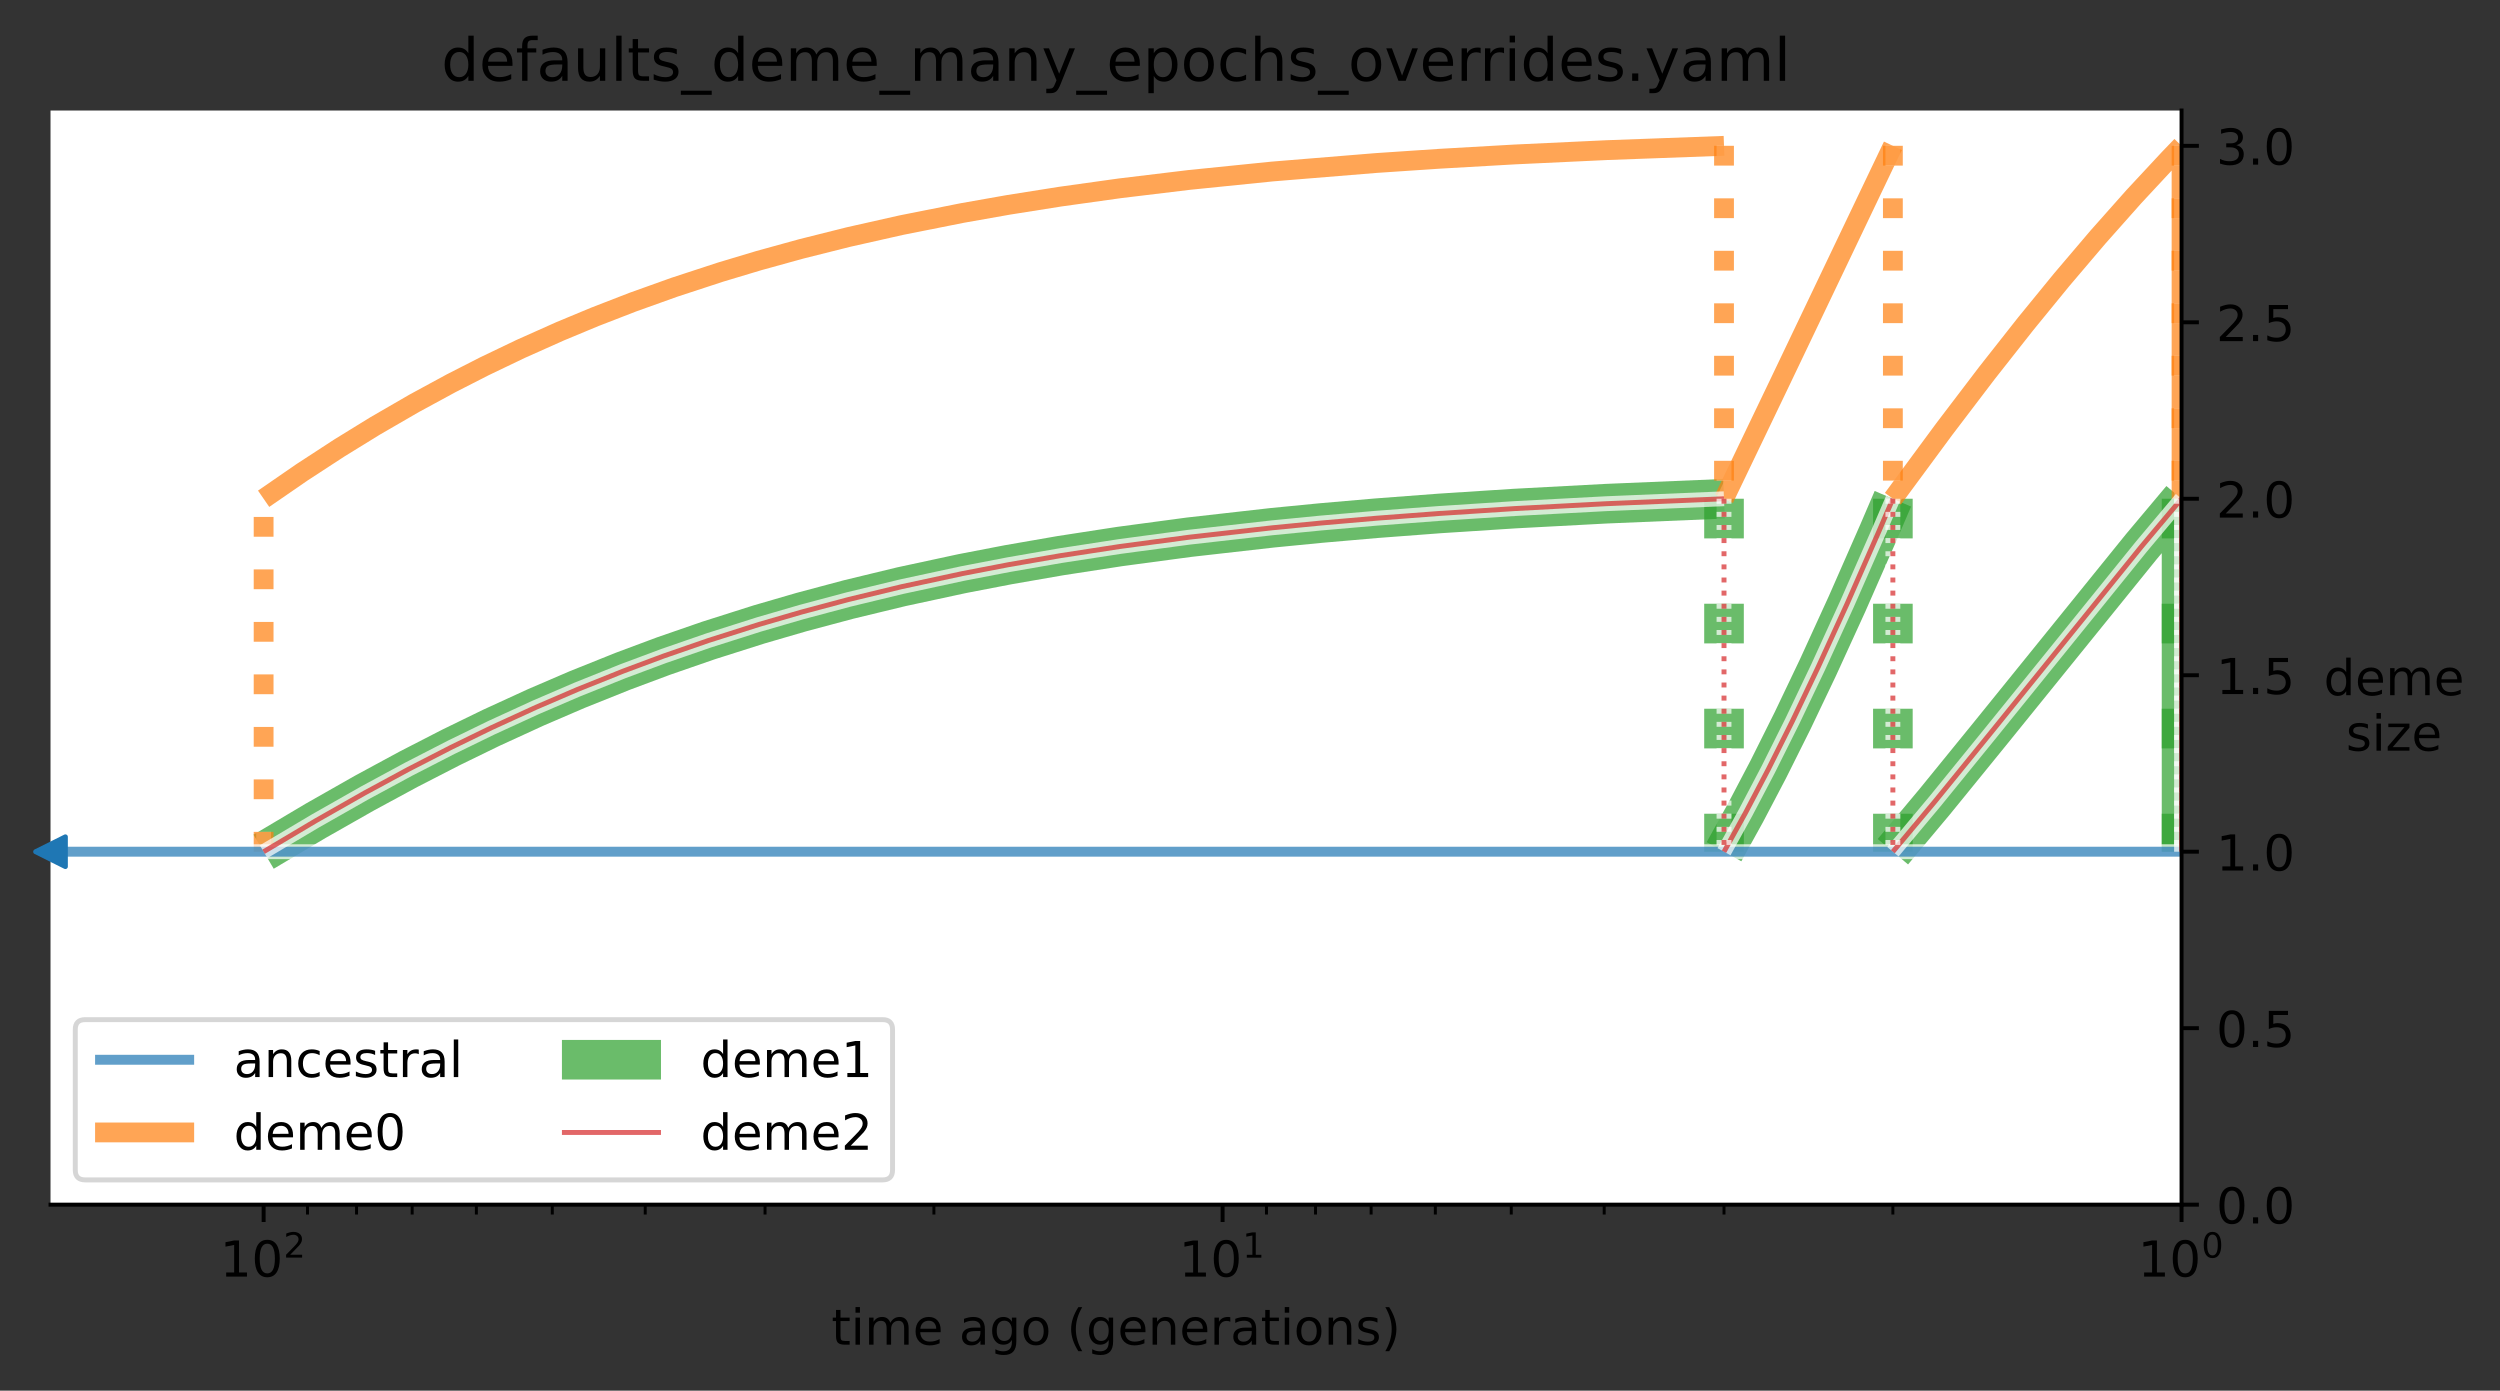<?xml version="1.0" encoding="utf-8" standalone="no"?>
<!DOCTYPE svg PUBLIC "-//W3C//DTD SVG 1.1//EN"
  "http://www.w3.org/Graphics/SVG/1.1/DTD/svg11.dtd">
<!-- Created with matplotlib (https://matplotlib.org/) -->
<svg height="280.8pt" version="1.1" viewBox="0 0 504.8 280.8" width="504.8pt" xmlns="http://www.w3.org/2000/svg" xmlns:xlink="http://www.w3.org/1999/xlink">
 <rect x="0" y="0" width="504.8" height="280.8" fill="#333333" stroke="none"/>
 <defs>
  <style type="text/css">*{stroke-linecap:butt;stroke-linejoin:round;}</style>
 </defs>
 <g id="figure_1">
  <g id="patch_1">
   <path d="M 0 280.8 
L 504.8 280.8 
L 504.8 0 
L 0 0 
z
" style="fill:none;"/>
  </g>
  <g id="axes_1">
   <g id="patch_2">
    <path d="M 10.2 243.244 
L 440.499 243.244 
L 440.499 22.318 
L 10.2 22.318 
z
" style="fill:#ffffff;"/>
   </g>
   <g id="matplotlib.axis_1">
    <g id="xtick_1">
     <g id="line2d_1">
      <defs>
       <path d="M 0 0 
L 0 3.5 
" id="m3aa95942a2" style="stroke:#000000;stroke-width:0.8;"/>
      </defs>
      <g>
       <use style="stroke:#000000;stroke-width:0.8;" x="440.499" xlink:href="#m3aa95942a2" y="243.244"/>
      </g>
     </g>
     <g id="text_1">
      <!-- $\mathdefault{10^{0}}$ -->
      <g transform="translate(431.699 257.842)scale(0.1 -0.1)">
       <defs>
        <path d="M 12.406 8.297 
L 28.516 8.297 
L 28.516 63.922 
L 10.984 60.406 
L 10.984 69.391 
L 28.422 72.906 
L 38.281 72.906 
L 38.281 8.297 
L 54.391 8.297 
L 54.391 0 
L 12.406 0 
z
" id="DejaVuSans-49"/>
        <path d="M 31.781 66.406 
Q 24.172 66.406 20.328 58.906 
Q 16.5 51.422 16.5 36.375 
Q 16.5 21.391 20.328 13.891 
Q 24.172 6.391 31.781 6.391 
Q 39.453 6.391 43.281 13.891 
Q 47.125 21.391 47.125 36.375 
Q 47.125 51.422 43.281 58.906 
Q 39.453 66.406 31.781 66.406 
z
M 31.781 74.219 
Q 44.047 74.219 50.516 64.516 
Q 56.984 54.828 56.984 36.375 
Q 56.984 17.969 50.516 8.266 
Q 44.047 -1.422 31.781 -1.422 
Q 19.531 -1.422 13.062 8.266 
Q 6.594 17.969 6.594 36.375 
Q 6.594 54.828 13.062 64.516 
Q 19.531 74.219 31.781 74.219 
z
" id="DejaVuSans-48"/>
       </defs>
       <use transform="translate(0 0.766)" xlink:href="#DejaVuSans-49"/>
       <use transform="translate(63.623 0.766)" xlink:href="#DejaVuSans-48"/>
       <use transform="translate(128.203 39.047)scale(0.7)" xlink:href="#DejaVuSans-48"/>
      </g>
     </g>
    </g>
    <g id="xtick_2">
     <g id="line2d_2">
      <g>
       <use style="stroke:#000000;stroke-width:0.8;" x="246.865" xlink:href="#m3aa95942a2" y="243.244"/>
      </g>
     </g>
     <g id="text_2">
      <!-- $\mathdefault{10^{1}}$ -->
      <g transform="translate(238.065 257.842)scale(0.1 -0.1)">
       <use transform="translate(0 0.684)" xlink:href="#DejaVuSans-49"/>
       <use transform="translate(63.623 0.684)" xlink:href="#DejaVuSans-48"/>
       <use transform="translate(128.203 38.966)scale(0.7)" xlink:href="#DejaVuSans-49"/>
      </g>
     </g>
    </g>
    <g id="xtick_3">
     <g id="line2d_3">
      <g>
       <use style="stroke:#000000;stroke-width:0.8;" x="53.23" xlink:href="#m3aa95942a2" y="243.244"/>
      </g>
     </g>
     <g id="text_3">
      <!-- $\mathdefault{10^{2}}$ -->
      <g transform="translate(44.43 257.842)scale(0.1 -0.1)">
       <defs>
        <path d="M 19.188 8.297 
L 53.609 8.297 
L 53.609 0 
L 7.328 0 
L 7.328 8.297 
Q 12.938 14.109 22.625 23.891 
Q 32.328 33.688 34.812 36.531 
Q 39.547 41.844 41.422 45.531 
Q 43.312 49.219 43.312 52.781 
Q 43.312 58.594 39.234 62.25 
Q 35.156 65.922 28.609 65.922 
Q 23.969 65.922 18.812 64.312 
Q 13.672 62.703 7.812 59.422 
L 7.812 69.391 
Q 13.766 71.781 18.938 73 
Q 24.125 74.219 28.422 74.219 
Q 39.75 74.219 46.484 68.547 
Q 53.219 62.891 53.219 53.422 
Q 53.219 48.922 51.531 44.891 
Q 49.859 40.875 45.406 35.406 
Q 44.188 33.984 37.641 27.219 
Q 31.109 20.453 19.188 8.297 
z
" id="DejaVuSans-50"/>
       </defs>
       <use transform="translate(0 0.766)" xlink:href="#DejaVuSans-49"/>
       <use transform="translate(63.623 0.766)" xlink:href="#DejaVuSans-48"/>
       <use transform="translate(128.203 39.047)scale(0.7)" xlink:href="#DejaVuSans-50"/>
      </g>
     </g>
    </g>
    <g id="xtick_4">
     <g id="line2d_4">
      <defs>
       <path d="M 0 0 
L 0 2 
" id="maa922db064" style="stroke:#000000;stroke-width:0.6;"/>
      </defs>
      <g>
       <use style="stroke:#000000;stroke-width:0.6;" x="382.209" xlink:href="#maa922db064" y="243.244"/>
      </g>
     </g>
    </g>
    <g id="xtick_5">
     <g id="line2d_5">
      <g>
       <use style="stroke:#000000;stroke-width:0.6;" x="348.112" xlink:href="#maa922db064" y="243.244"/>
      </g>
     </g>
    </g>
    <g id="xtick_6">
     <g id="line2d_6">
      <g>
       <use style="stroke:#000000;stroke-width:0.6;" x="323.92" xlink:href="#maa922db064" y="243.244"/>
      </g>
     </g>
    </g>
    <g id="xtick_7">
     <g id="line2d_7">
      <g>
       <use style="stroke:#000000;stroke-width:0.6;" x="305.154" xlink:href="#maa922db064" y="243.244"/>
      </g>
     </g>
    </g>
    <g id="xtick_8">
     <g id="line2d_8">
      <g>
       <use style="stroke:#000000;stroke-width:0.6;" x="289.822" xlink:href="#maa922db064" y="243.244"/>
      </g>
     </g>
    </g>
    <g id="xtick_9">
     <g id="line2d_9">
      <g>
       <use style="stroke:#000000;stroke-width:0.6;" x="276.859" xlink:href="#maa922db064" y="243.244"/>
      </g>
     </g>
    </g>
    <g id="xtick_10">
     <g id="line2d_10">
      <g>
       <use style="stroke:#000000;stroke-width:0.6;" x="265.63" xlink:href="#maa922db064" y="243.244"/>
      </g>
     </g>
    </g>
    <g id="xtick_11">
     <g id="line2d_11">
      <g>
       <use style="stroke:#000000;stroke-width:0.6;" x="255.725" xlink:href="#maa922db064" y="243.244"/>
      </g>
     </g>
    </g>
    <g id="xtick_12">
     <g id="line2d_12">
      <g>
       <use style="stroke:#000000;stroke-width:0.6;" x="188.575" xlink:href="#maa922db064" y="243.244"/>
      </g>
     </g>
    </g>
    <g id="xtick_13">
     <g id="line2d_13">
      <g>
       <use style="stroke:#000000;stroke-width:0.6;" x="154.477" xlink:href="#maa922db064" y="243.244"/>
      </g>
     </g>
    </g>
    <g id="xtick_14">
     <g id="line2d_14">
      <g>
       <use style="stroke:#000000;stroke-width:0.6;" x="130.285" xlink:href="#maa922db064" y="243.244"/>
      </g>
     </g>
    </g>
    <g id="xtick_15">
     <g id="line2d_15">
      <g>
       <use style="stroke:#000000;stroke-width:0.6;" x="111.52" xlink:href="#maa922db064" y="243.244"/>
      </g>
     </g>
    </g>
    <g id="xtick_16">
     <g id="line2d_16">
      <g>
       <use style="stroke:#000000;stroke-width:0.6;" x="96.188" xlink:href="#maa922db064" y="243.244"/>
      </g>
     </g>
    </g>
    <g id="xtick_17">
     <g id="line2d_17">
      <g>
       <use style="stroke:#000000;stroke-width:0.6;" x="83.224" xlink:href="#maa922db064" y="243.244"/>
      </g>
     </g>
    </g>
    <g id="xtick_18">
     <g id="line2d_18">
      <g>
       <use style="stroke:#000000;stroke-width:0.6;" x="71.995" xlink:href="#maa922db064" y="243.244"/>
      </g>
     </g>
    </g>
    <g id="xtick_19">
     <g id="line2d_19">
      <g>
       <use style="stroke:#000000;stroke-width:0.6;" x="62.09" xlink:href="#maa922db064" y="243.244"/>
      </g>
     </g>
    </g>
    <g id="text_4">
     <!-- time ago (generations) -->
     <g transform="translate(167.879 271.52)scale(0.1 -0.1)">
      <defs>
       <path d="M 18.312 70.219 
L 18.312 54.688 
L 36.812 54.688 
L 36.812 47.703 
L 18.312 47.703 
L 18.312 18.016 
Q 18.312 11.328 20.141 9.422 
Q 21.969 7.516 27.594 7.516 
L 36.812 7.516 
L 36.812 0 
L 27.594 0 
Q 17.188 0 13.234 3.875 
Q 9.281 7.766 9.281 18.016 
L 9.281 47.703 
L 2.688 47.703 
L 2.688 54.688 
L 9.281 54.688 
L 9.281 70.219 
z
" id="DejaVuSans-116"/>
       <path d="M 9.422 54.688 
L 18.406 54.688 
L 18.406 0 
L 9.422 0 
z
M 9.422 75.984 
L 18.406 75.984 
L 18.406 64.594 
L 9.422 64.594 
z
" id="DejaVuSans-105"/>
       <path d="M 52 44.188 
Q 55.375 50.25 60.062 53.125 
Q 64.75 56 71.094 56 
Q 79.641 56 84.281 50.016 
Q 88.922 44.047 88.922 33.016 
L 88.922 0 
L 79.891 0 
L 79.891 32.719 
Q 79.891 40.578 77.094 44.375 
Q 74.312 48.188 68.609 48.188 
Q 61.625 48.188 57.562 43.547 
Q 53.516 38.922 53.516 30.906 
L 53.516 0 
L 44.484 0 
L 44.484 32.719 
Q 44.484 40.625 41.703 44.406 
Q 38.922 48.188 33.109 48.188 
Q 26.219 48.188 22.156 43.531 
Q 18.109 38.875 18.109 30.906 
L 18.109 0 
L 9.078 0 
L 9.078 54.688 
L 18.109 54.688 
L 18.109 46.188 
Q 21.188 51.219 25.484 53.609 
Q 29.781 56 35.688 56 
Q 41.656 56 45.828 52.969 
Q 50 49.953 52 44.188 
z
" id="DejaVuSans-109"/>
       <path d="M 56.203 29.594 
L 56.203 25.203 
L 14.891 25.203 
Q 15.484 15.922 20.484 11.062 
Q 25.484 6.203 34.422 6.203 
Q 39.594 6.203 44.453 7.469 
Q 49.312 8.734 54.109 11.281 
L 54.109 2.781 
Q 49.266 0.734 44.188 -0.344 
Q 39.109 -1.422 33.891 -1.422 
Q 20.797 -1.422 13.156 6.188 
Q 5.516 13.812 5.516 26.812 
Q 5.516 40.234 12.766 48.109 
Q 20.016 56 32.328 56 
Q 43.359 56 49.781 48.891 
Q 56.203 41.797 56.203 29.594 
z
M 47.219 32.234 
Q 47.125 39.594 43.094 43.984 
Q 39.062 48.391 32.422 48.391 
Q 24.906 48.391 20.391 44.141 
Q 15.875 39.891 15.188 32.172 
z
" id="DejaVuSans-101"/>
       <path id="DejaVuSans-32"/>
       <path d="M 34.281 27.484 
Q 23.391 27.484 19.188 25 
Q 14.984 22.516 14.984 16.5 
Q 14.984 11.719 18.141 8.906 
Q 21.297 6.109 26.703 6.109 
Q 34.188 6.109 38.703 11.406 
Q 43.219 16.703 43.219 25.484 
L 43.219 27.484 
z
M 52.203 31.203 
L 52.203 0 
L 43.219 0 
L 43.219 8.297 
Q 40.141 3.328 35.547 0.953 
Q 30.953 -1.422 24.312 -1.422 
Q 15.922 -1.422 10.953 3.297 
Q 6 8.016 6 15.922 
Q 6 25.141 12.172 29.828 
Q 18.359 34.516 30.609 34.516 
L 43.219 34.516 
L 43.219 35.406 
Q 43.219 41.609 39.141 45 
Q 35.062 48.391 27.688 48.391 
Q 23 48.391 18.547 47.266 
Q 14.109 46.141 10.016 43.891 
L 10.016 52.203 
Q 14.938 54.109 19.578 55.047 
Q 24.219 56 28.609 56 
Q 40.484 56 46.344 49.844 
Q 52.203 43.703 52.203 31.203 
z
" id="DejaVuSans-97"/>
       <path d="M 45.406 27.984 
Q 45.406 37.75 41.375 43.109 
Q 37.359 48.484 30.078 48.484 
Q 22.859 48.484 18.828 43.109 
Q 14.797 37.75 14.797 27.984 
Q 14.797 18.266 18.828 12.891 
Q 22.859 7.516 30.078 7.516 
Q 37.359 7.516 41.375 12.891 
Q 45.406 18.266 45.406 27.984 
z
M 54.391 6.781 
Q 54.391 -7.172 48.188 -13.984 
Q 42 -20.797 29.203 -20.797 
Q 24.469 -20.797 20.266 -20.094 
Q 16.062 -19.391 12.109 -17.922 
L 12.109 -9.188 
Q 16.062 -11.328 19.922 -12.344 
Q 23.781 -13.375 27.781 -13.375 
Q 36.625 -13.375 41.016 -8.766 
Q 45.406 -4.156 45.406 5.172 
L 45.406 9.625 
Q 42.625 4.781 38.281 2.391 
Q 33.938 0 27.875 0 
Q 17.828 0 11.672 7.656 
Q 5.516 15.328 5.516 27.984 
Q 5.516 40.672 11.672 48.328 
Q 17.828 56 27.875 56 
Q 33.938 56 38.281 53.609 
Q 42.625 51.219 45.406 46.391 
L 45.406 54.688 
L 54.391 54.688 
z
" id="DejaVuSans-103"/>
       <path d="M 30.609 48.391 
Q 23.391 48.391 19.188 42.75 
Q 14.984 37.109 14.984 27.297 
Q 14.984 17.484 19.156 11.844 
Q 23.344 6.203 30.609 6.203 
Q 37.797 6.203 41.984 11.859 
Q 46.188 17.531 46.188 27.297 
Q 46.188 37.016 41.984 42.703 
Q 37.797 48.391 30.609 48.391 
z
M 30.609 56 
Q 42.328 56 49.016 48.375 
Q 55.719 40.766 55.719 27.297 
Q 55.719 13.875 49.016 6.219 
Q 42.328 -1.422 30.609 -1.422 
Q 18.844 -1.422 12.172 6.219 
Q 5.516 13.875 5.516 27.297 
Q 5.516 40.766 12.172 48.375 
Q 18.844 56 30.609 56 
z
" id="DejaVuSans-111"/>
       <path d="M 31 75.875 
Q 24.469 64.656 21.281 53.656 
Q 18.109 42.672 18.109 31.391 
Q 18.109 20.125 21.312 9.062 
Q 24.516 -2 31 -13.188 
L 23.188 -13.188 
Q 15.875 -1.703 12.234 9.375 
Q 8.594 20.453 8.594 31.391 
Q 8.594 42.281 12.203 53.312 
Q 15.828 64.359 23.188 75.875 
z
" id="DejaVuSans-40"/>
       <path d="M 54.891 33.016 
L 54.891 0 
L 45.906 0 
L 45.906 32.719 
Q 45.906 40.484 42.875 44.328 
Q 39.844 48.188 33.797 48.188 
Q 26.516 48.188 22.312 43.547 
Q 18.109 38.922 18.109 30.906 
L 18.109 0 
L 9.078 0 
L 9.078 54.688 
L 18.109 54.688 
L 18.109 46.188 
Q 21.344 51.125 25.703 53.562 
Q 30.078 56 35.797 56 
Q 45.219 56 50.047 50.172 
Q 54.891 44.344 54.891 33.016 
z
" id="DejaVuSans-110"/>
       <path d="M 41.109 46.297 
Q 39.594 47.172 37.812 47.578 
Q 36.031 48 33.891 48 
Q 26.266 48 22.188 43.047 
Q 18.109 38.094 18.109 28.812 
L 18.109 0 
L 9.078 0 
L 9.078 54.688 
L 18.109 54.688 
L 18.109 46.188 
Q 20.953 51.172 25.484 53.578 
Q 30.031 56 36.531 56 
Q 37.453 56 38.578 55.875 
Q 39.703 55.766 41.062 55.516 
z
" id="DejaVuSans-114"/>
       <path d="M 44.281 53.078 
L 44.281 44.578 
Q 40.484 46.531 36.375 47.5 
Q 32.281 48.484 27.875 48.484 
Q 21.188 48.484 17.844 46.438 
Q 14.5 44.391 14.5 40.281 
Q 14.5 37.156 16.891 35.375 
Q 19.281 33.594 26.516 31.984 
L 29.594 31.297 
Q 39.156 29.25 43.188 25.516 
Q 47.219 21.781 47.219 15.094 
Q 47.219 7.469 41.188 3.016 
Q 35.156 -1.422 24.609 -1.422 
Q 20.219 -1.422 15.453 -0.562 
Q 10.688 0.297 5.422 2 
L 5.422 11.281 
Q 10.406 8.688 15.234 7.391 
Q 20.062 6.109 24.812 6.109 
Q 31.156 6.109 34.562 8.281 
Q 37.984 10.453 37.984 14.406 
Q 37.984 18.062 35.516 20.016 
Q 33.062 21.969 24.703 23.781 
L 21.578 24.516 
Q 13.234 26.266 9.516 29.906 
Q 5.812 33.547 5.812 39.891 
Q 5.812 47.609 11.281 51.797 
Q 16.75 56 26.812 56 
Q 31.781 56 36.172 55.266 
Q 40.578 54.547 44.281 53.078 
z
" id="DejaVuSans-115"/>
       <path d="M 8.016 75.875 
L 15.828 75.875 
Q 23.141 64.359 26.781 53.312 
Q 30.422 42.281 30.422 31.391 
Q 30.422 20.453 26.781 9.375 
Q 23.141 -1.703 15.828 -13.188 
L 8.016 -13.188 
Q 14.5 -2 17.703 9.062 
Q 20.906 20.125 20.906 31.391 
Q 20.906 42.672 17.703 53.656 
Q 14.5 64.656 8.016 75.875 
z
" id="DejaVuSans-41"/>
      </defs>
      <use xlink:href="#DejaVuSans-116"/>
      <use x="39.209" xlink:href="#DejaVuSans-105"/>
      <use x="66.992" xlink:href="#DejaVuSans-109"/>
      <use x="164.404" xlink:href="#DejaVuSans-101"/>
      <use x="225.928" xlink:href="#DejaVuSans-32"/>
      <use x="257.715" xlink:href="#DejaVuSans-97"/>
      <use x="318.994" xlink:href="#DejaVuSans-103"/>
      <use x="382.471" xlink:href="#DejaVuSans-111"/>
      <use x="443.652" xlink:href="#DejaVuSans-32"/>
      <use x="475.439" xlink:href="#DejaVuSans-40"/>
      <use x="514.453" xlink:href="#DejaVuSans-103"/>
      <use x="577.93" xlink:href="#DejaVuSans-101"/>
      <use x="639.453" xlink:href="#DejaVuSans-110"/>
      <use x="702.832" xlink:href="#DejaVuSans-101"/>
      <use x="764.355" xlink:href="#DejaVuSans-114"/>
      <use x="805.469" xlink:href="#DejaVuSans-97"/>
      <use x="866.748" xlink:href="#DejaVuSans-116"/>
      <use x="905.957" xlink:href="#DejaVuSans-105"/>
      <use x="933.74" xlink:href="#DejaVuSans-111"/>
      <use x="994.922" xlink:href="#DejaVuSans-110"/>
      <use x="1058.301" xlink:href="#DejaVuSans-115"/>
      <use x="1110.4" xlink:href="#DejaVuSans-41"/>
     </g>
    </g>
   </g>
   <g id="matplotlib.axis_2">
    <g id="ytick_1">
     <g id="line2d_20">
      <defs>
       <path d="M 0 0 
L 3.5 0 
" id="m17546cd977" style="stroke:#000000;stroke-width:0.8;"/>
      </defs>
      <g>
       <use style="stroke:#000000;stroke-width:0.8;" x="440.499" xlink:href="#m17546cd977" y="243.244"/>
      </g>
     </g>
     <g id="text_5">
      <!-- 0.0 -->
      <g transform="translate(447.499 247.043)scale(0.1 -0.1)">
       <defs>
        <path d="M 10.688 12.406 
L 21 12.406 
L 21 0 
L 10.688 0 
z
" id="DejaVuSans-46"/>
       </defs>
       <use xlink:href="#DejaVuSans-48"/>
       <use x="63.623" xlink:href="#DejaVuSans-46"/>
       <use x="95.41" xlink:href="#DejaVuSans-48"/>
      </g>
     </g>
    </g>
    <g id="ytick_2">
     <g id="line2d_21">
      <g>
       <use style="stroke:#000000;stroke-width:0.8;" x="440.499" xlink:href="#m17546cd977" y="207.611"/>
      </g>
     </g>
     <g id="text_6">
      <!-- 0.5 -->
      <g transform="translate(447.499 211.41)scale(0.1 -0.1)">
       <defs>
        <path d="M 10.797 72.906 
L 49.516 72.906 
L 49.516 64.594 
L 19.828 64.594 
L 19.828 46.734 
Q 21.969 47.469 24.109 47.828 
Q 26.266 48.188 28.422 48.188 
Q 40.625 48.188 47.75 41.5 
Q 54.891 34.812 54.891 23.391 
Q 54.891 11.625 47.562 5.094 
Q 40.234 -1.422 26.906 -1.422 
Q 22.312 -1.422 17.547 -0.641 
Q 12.797 0.141 7.719 1.703 
L 7.719 11.625 
Q 12.109 9.234 16.797 8.062 
Q 21.484 6.891 26.703 6.891 
Q 35.156 6.891 40.078 11.328 
Q 45.016 15.766 45.016 23.391 
Q 45.016 31 40.078 35.438 
Q 35.156 39.891 26.703 39.891 
Q 22.75 39.891 18.812 39.016 
Q 14.891 38.141 10.797 36.281 
z
" id="DejaVuSans-53"/>
       </defs>
       <use xlink:href="#DejaVuSans-48"/>
       <use x="63.623" xlink:href="#DejaVuSans-46"/>
       <use x="95.41" xlink:href="#DejaVuSans-53"/>
      </g>
     </g>
    </g>
    <g id="ytick_3">
     <g id="line2d_22">
      <g>
       <use style="stroke:#000000;stroke-width:0.8;" x="440.499" xlink:href="#m17546cd977" y="171.977"/>
      </g>
     </g>
     <g id="text_7">
      <!-- 1.0 -->
      <g transform="translate(447.499 175.777)scale(0.1 -0.1)">
       <use xlink:href="#DejaVuSans-49"/>
       <use x="63.623" xlink:href="#DejaVuSans-46"/>
       <use x="95.41" xlink:href="#DejaVuSans-48"/>
      </g>
     </g>
    </g>
    <g id="ytick_4">
     <g id="line2d_23">
      <g>
       <use style="stroke:#000000;stroke-width:0.8;" x="440.499" xlink:href="#m17546cd977" y="136.344"/>
      </g>
     </g>
     <g id="text_8">
      <!-- 1.5 -->
      <g transform="translate(447.499 140.143)scale(0.1 -0.1)">
       <use xlink:href="#DejaVuSans-49"/>
       <use x="63.623" xlink:href="#DejaVuSans-46"/>
       <use x="95.41" xlink:href="#DejaVuSans-53"/>
      </g>
     </g>
    </g>
    <g id="ytick_5">
     <g id="line2d_24">
      <g>
       <use style="stroke:#000000;stroke-width:0.8;" x="440.499" xlink:href="#m17546cd977" y="100.711"/>
      </g>
     </g>
     <g id="text_9">
      <!-- 2.0 -->
      <g transform="translate(447.499 104.51)scale(0.1 -0.1)">
       <use xlink:href="#DejaVuSans-50"/>
       <use x="63.623" xlink:href="#DejaVuSans-46"/>
       <use x="95.41" xlink:href="#DejaVuSans-48"/>
      </g>
     </g>
    </g>
    <g id="ytick_6">
     <g id="line2d_25">
      <g>
       <use style="stroke:#000000;stroke-width:0.8;" x="440.499" xlink:href="#m17546cd977" y="65.078"/>
      </g>
     </g>
     <g id="text_10">
      <!-- 2.5 -->
      <g transform="translate(447.499 68.877)scale(0.1 -0.1)">
       <use xlink:href="#DejaVuSans-50"/>
       <use x="63.623" xlink:href="#DejaVuSans-46"/>
       <use x="95.41" xlink:href="#DejaVuSans-53"/>
      </g>
     </g>
    </g>
    <g id="ytick_7">
     <g id="line2d_26">
      <g>
       <use style="stroke:#000000;stroke-width:0.8;" x="440.499" xlink:href="#m17546cd977" y="29.445"/>
      </g>
     </g>
     <g id="text_11">
      <!-- 3.0 -->
      <g transform="translate(447.499 33.244)scale(0.1 -0.1)">
       <defs>
        <path d="M 40.578 39.312 
Q 47.656 37.797 51.625 33 
Q 55.609 28.219 55.609 21.188 
Q 55.609 10.406 48.188 4.484 
Q 40.766 -1.422 27.094 -1.422 
Q 22.516 -1.422 17.656 -0.516 
Q 12.797 0.391 7.625 2.203 
L 7.625 11.719 
Q 11.719 9.328 16.594 8.109 
Q 21.484 6.891 26.812 6.891 
Q 36.078 6.891 40.938 10.547 
Q 45.797 14.203 45.797 21.188 
Q 45.797 27.641 41.281 31.266 
Q 36.766 34.906 28.719 34.906 
L 20.219 34.906 
L 20.219 43.016 
L 29.109 43.016 
Q 36.375 43.016 40.234 45.922 
Q 44.094 48.828 44.094 54.297 
Q 44.094 59.906 40.109 62.906 
Q 36.141 65.922 28.719 65.922 
Q 24.656 65.922 20.016 65.031 
Q 15.375 64.156 9.812 62.312 
L 9.812 71.094 
Q 15.438 72.656 20.344 73.438 
Q 25.25 74.219 29.594 74.219 
Q 40.828 74.219 47.359 69.109 
Q 53.906 64.016 53.906 55.328 
Q 53.906 49.266 50.438 45.094 
Q 46.969 40.922 40.578 39.312 
z
" id="DejaVuSans-51"/>
       </defs>
       <use xlink:href="#DejaVuSans-51"/>
       <use x="63.623" xlink:href="#DejaVuSans-46"/>
       <use x="95.41" xlink:href="#DejaVuSans-48"/>
      </g>
     </g>
    </g>
    <g id="text_12">
     <!-- deme -->
     <g transform="translate(469.205 140.379)scale(0.1 -0.1)">
      <defs>
       <path d="M 45.406 46.391 
L 45.406 75.984 
L 54.391 75.984 
L 54.391 0 
L 45.406 0 
L 45.406 8.203 
Q 42.578 3.328 38.25 0.953 
Q 33.938 -1.422 27.875 -1.422 
Q 17.969 -1.422 11.734 6.484 
Q 5.516 14.406 5.516 27.297 
Q 5.516 40.188 11.734 48.094 
Q 17.969 56 27.875 56 
Q 33.938 56 38.25 53.625 
Q 42.578 51.266 45.406 46.391 
z
M 14.797 27.297 
Q 14.797 17.391 18.875 11.75 
Q 22.953 6.109 30.078 6.109 
Q 37.203 6.109 41.297 11.75 
Q 45.406 17.391 45.406 27.297 
Q 45.406 37.203 41.297 42.844 
Q 37.203 48.484 30.078 48.484 
Q 22.953 48.484 18.875 42.844 
Q 14.797 37.203 14.797 27.297 
z
" id="DejaVuSans-100"/>
      </defs>
      <use xlink:href="#DejaVuSans-100"/>
      <use x="63.477" xlink:href="#DejaVuSans-101"/>
      <use x="125" xlink:href="#DejaVuSans-109"/>
      <use x="222.412" xlink:href="#DejaVuSans-101"/>
     </g>
     <!-- size -->
     <g transform="translate(473.708 151.577)scale(0.1 -0.1)">
      <defs>
       <path d="M 5.516 54.688 
L 48.188 54.688 
L 48.188 46.484 
L 14.406 7.172 
L 48.188 7.172 
L 48.188 0 
L 4.297 0 
L 4.297 8.203 
L 38.094 47.516 
L 5.516 47.516 
z
" id="DejaVuSans-122"/>
      </defs>
      <use xlink:href="#DejaVuSans-115"/>
      <use x="52.1" xlink:href="#DejaVuSans-105"/>
      <use x="79.883" xlink:href="#DejaVuSans-122"/>
      <use x="132.373" xlink:href="#DejaVuSans-101"/>
     </g>
    </g>
   </g>
   <g id="text_13">
    <!-- defaults_deme_many_epochs_overrides.yaml -->
    <g transform="translate(89.119 16.318)scale(0.12 -0.12)">
     <defs>
      <path d="M 37.109 75.984 
L 37.109 68.5 
L 28.516 68.5 
Q 23.688 68.5 21.797 66.547 
Q 19.922 64.594 19.922 59.516 
L 19.922 54.688 
L 34.719 54.688 
L 34.719 47.703 
L 19.922 47.703 
L 19.922 0 
L 10.891 0 
L 10.891 47.703 
L 2.297 47.703 
L 2.297 54.688 
L 10.891 54.688 
L 10.891 58.5 
Q 10.891 67.625 15.141 71.797 
Q 19.391 75.984 28.609 75.984 
z
" id="DejaVuSans-102"/>
      <path d="M 8.5 21.578 
L 8.5 54.688 
L 17.484 54.688 
L 17.484 21.922 
Q 17.484 14.156 20.5 10.266 
Q 23.531 6.391 29.594 6.391 
Q 36.859 6.391 41.078 11.031 
Q 45.312 15.672 45.312 23.688 
L 45.312 54.688 
L 54.297 54.688 
L 54.297 0 
L 45.312 0 
L 45.312 8.406 
Q 42.047 3.422 37.719 1 
Q 33.406 -1.422 27.688 -1.422 
Q 18.266 -1.422 13.375 4.438 
Q 8.5 10.297 8.5 21.578 
z
M 31.109 56 
z
" id="DejaVuSans-117"/>
      <path d="M 9.422 75.984 
L 18.406 75.984 
L 18.406 0 
L 9.422 0 
z
" id="DejaVuSans-108"/>
      <path d="M 50.984 -16.609 
L 50.984 -23.578 
L -0.984 -23.578 
L -0.984 -16.609 
z
" id="DejaVuSans-95"/>
      <path d="M 32.172 -5.078 
Q 28.375 -14.844 24.75 -17.812 
Q 21.141 -20.797 15.094 -20.797 
L 7.906 -20.797 
L 7.906 -13.281 
L 13.188 -13.281 
Q 16.891 -13.281 18.938 -11.516 
Q 21 -9.766 23.484 -3.219 
L 25.094 0.875 
L 2.984 54.688 
L 12.5 54.688 
L 29.594 11.922 
L 46.688 54.688 
L 56.203 54.688 
z
" id="DejaVuSans-121"/>
      <path d="M 18.109 8.203 
L 18.109 -20.797 
L 9.078 -20.797 
L 9.078 54.688 
L 18.109 54.688 
L 18.109 46.391 
Q 20.953 51.266 25.266 53.625 
Q 29.594 56 35.594 56 
Q 45.562 56 51.781 48.094 
Q 58.016 40.188 58.016 27.297 
Q 58.016 14.406 51.781 6.484 
Q 45.562 -1.422 35.594 -1.422 
Q 29.594 -1.422 25.266 0.953 
Q 20.953 3.328 18.109 8.203 
z
M 48.688 27.297 
Q 48.688 37.203 44.609 42.844 
Q 40.531 48.484 33.406 48.484 
Q 26.266 48.484 22.188 42.844 
Q 18.109 37.203 18.109 27.297 
Q 18.109 17.391 22.188 11.75 
Q 26.266 6.109 33.406 6.109 
Q 40.531 6.109 44.609 11.75 
Q 48.688 17.391 48.688 27.297 
z
" id="DejaVuSans-112"/>
      <path d="M 48.781 52.594 
L 48.781 44.188 
Q 44.969 46.297 41.141 47.344 
Q 37.312 48.391 33.406 48.391 
Q 24.656 48.391 19.812 42.844 
Q 14.984 37.312 14.984 27.297 
Q 14.984 17.281 19.812 11.734 
Q 24.656 6.203 33.406 6.203 
Q 37.312 6.203 41.141 7.25 
Q 44.969 8.297 48.781 10.406 
L 48.781 2.094 
Q 45.016 0.344 40.984 -0.531 
Q 36.969 -1.422 32.422 -1.422 
Q 20.062 -1.422 12.781 6.344 
Q 5.516 14.109 5.516 27.297 
Q 5.516 40.672 12.859 48.328 
Q 20.219 56 33.016 56 
Q 37.156 56 41.109 55.141 
Q 45.062 54.297 48.781 52.594 
z
" id="DejaVuSans-99"/>
      <path d="M 54.891 33.016 
L 54.891 0 
L 45.906 0 
L 45.906 32.719 
Q 45.906 40.484 42.875 44.328 
Q 39.844 48.188 33.797 48.188 
Q 26.516 48.188 22.312 43.547 
Q 18.109 38.922 18.109 30.906 
L 18.109 0 
L 9.078 0 
L 9.078 75.984 
L 18.109 75.984 
L 18.109 46.188 
Q 21.344 51.125 25.703 53.562 
Q 30.078 56 35.797 56 
Q 45.219 56 50.047 50.172 
Q 54.891 44.344 54.891 33.016 
z
" id="DejaVuSans-104"/>
      <path d="M 2.984 54.688 
L 12.5 54.688 
L 29.594 8.797 
L 46.688 54.688 
L 56.203 54.688 
L 35.688 0 
L 23.484 0 
z
" id="DejaVuSans-118"/>
     </defs>
     <use xlink:href="#DejaVuSans-100"/>
     <use x="63.477" xlink:href="#DejaVuSans-101"/>
     <use x="125" xlink:href="#DejaVuSans-102"/>
     <use x="160.205" xlink:href="#DejaVuSans-97"/>
     <use x="221.484" xlink:href="#DejaVuSans-117"/>
     <use x="284.863" xlink:href="#DejaVuSans-108"/>
     <use x="312.646" xlink:href="#DejaVuSans-116"/>
     <use x="351.855" xlink:href="#DejaVuSans-115"/>
     <use x="403.955" xlink:href="#DejaVuSans-95"/>
     <use x="453.955" xlink:href="#DejaVuSans-100"/>
     <use x="517.432" xlink:href="#DejaVuSans-101"/>
     <use x="578.955" xlink:href="#DejaVuSans-109"/>
     <use x="676.367" xlink:href="#DejaVuSans-101"/>
     <use x="737.891" xlink:href="#DejaVuSans-95"/>
     <use x="787.891" xlink:href="#DejaVuSans-109"/>
     <use x="885.303" xlink:href="#DejaVuSans-97"/>
     <use x="946.582" xlink:href="#DejaVuSans-110"/>
     <use x="1009.961" xlink:href="#DejaVuSans-121"/>
     <use x="1069.141" xlink:href="#DejaVuSans-95"/>
     <use x="1119.141" xlink:href="#DejaVuSans-101"/>
     <use x="1180.664" xlink:href="#DejaVuSans-112"/>
     <use x="1244.141" xlink:href="#DejaVuSans-111"/>
     <use x="1305.322" xlink:href="#DejaVuSans-99"/>
     <use x="1360.303" xlink:href="#DejaVuSans-104"/>
     <use x="1423.682" xlink:href="#DejaVuSans-115"/>
     <use x="1475.781" xlink:href="#DejaVuSans-95"/>
     <use x="1525.781" xlink:href="#DejaVuSans-111"/>
     <use x="1586.963" xlink:href="#DejaVuSans-118"/>
     <use x="1646.143" xlink:href="#DejaVuSans-101"/>
     <use x="1707.666" xlink:href="#DejaVuSans-114"/>
     <use x="1747.029" xlink:href="#DejaVuSans-114"/>
     <use x="1788.143" xlink:href="#DejaVuSans-105"/>
     <use x="1815.926" xlink:href="#DejaVuSans-100"/>
     <use x="1879.402" xlink:href="#DejaVuSans-101"/>
     <use x="1940.926" xlink:href="#DejaVuSans-115"/>
     <use x="1993.025" xlink:href="#DejaVuSans-46"/>
     <use x="2024.812" xlink:href="#DejaVuSans-121"/>
     <use x="2083.992" xlink:href="#DejaVuSans-97"/>
     <use x="2145.271" xlink:href="#DejaVuSans-109"/>
     <use x="2242.684" xlink:href="#DejaVuSans-108"/>
    </g>
   </g>
   <g id="patch_3">
    <path clip-path="url(#p0d43f341fb)" d="M 53.23 171.977 
L 63.749 165.731 
L 73.646 160.11 
L 82.499 155.32 
L 91.093 150.904 
L 99.229 146.942 
L 108.238 142.81 
L 116.561 139.232 
L 125.799 135.526 
L 133.997 132.467 
L 143.082 129.321 
L 153.269 126.085 
L 161.81 123.598 
L 171.318 121.058 
L 182.04 118.465 
L 194.331 115.816 
L 203.653 114.019 
L 214.137 112.197 
L 226.118 110.349 
L 240.094 108.475 
L 256.865 106.575 
L 266.698 105.614 
L 277.835 104.647 
L 290.676 103.674 
L 305.837 102.693 
L 324.345 101.706 
L 348.112 100.711 
M 348.112 171.977 
L 352.47 164.086 
L 357.067 155.32 
L 361.929 145.584 
L 367.09 134.769 
L 372.968 121.911 
L 379.288 107.528 
L 382.209 100.711 
M 382.209 171.977 
L 390.693 161.837 
L 401.721 148.281 
L 432.407 110.349 
L 440.499 100.711 
M 440.499 171.977 
L 440.499 100.711 
L 440.499 100.711 
" style="fill:none;opacity:0.7;stroke:#ffffff;stroke-linejoin:miter;stroke-width:3;"/>
    <path clip-path="url(#p0d43f341fb)" d="M 53.23 171.977 
L 63.749 165.731 
L 73.646 160.11 
L 82.499 155.32 
L 91.093 150.904 
L 99.229 146.942 
L 108.238 142.81 
L 116.561 139.232 
L 125.799 135.526 
L 133.997 132.467 
L 143.082 129.321 
L 153.269 126.085 
L 161.81 123.598 
L 171.318 121.058 
L 182.04 118.465 
L 194.331 115.816 
L 203.653 114.019 
L 214.137 112.197 
L 226.118 110.349 
L 240.094 108.475 
L 256.865 106.575 
L 266.698 105.614 
L 277.835 104.647 
L 290.676 103.674 
L 305.837 102.693 
L 324.345 101.706 
L 348.112 100.711 
M 348.112 171.977 
L 352.47 164.086 
L 357.067 155.32 
L 361.929 145.584 
L 367.09 134.769 
L 372.968 121.911 
L 379.288 107.528 
L 382.209 100.711 
M 382.209 171.977 
L 390.693 161.837 
L 401.721 148.281 
L 432.407 110.349 
L 440.499 100.711 
M 440.499 171.977 
L 440.499 100.711 
L 440.499 100.711 
" style="fill:none;opacity:0.7;stroke:#2ca02c;stroke-linejoin:miter;stroke-width:8;"/>
    <g id="patch_4">
     <path clip-path="url(#p0d43f341fb)" d="M 348.112 100.711 
L 348.112 171.977 
M 382.209 100.711 
L 382.209 171.977 
M 440.499 100.711 
L 440.499 171.977 
" style="fill:none;opacity:0.7;stroke:#ffffff;stroke-dasharray:8,13.2;stroke-dashoffset:0;stroke-linejoin:miter;stroke-width:3;"/>
     <path clip-path="url(#p0d43f341fb)" d="M 348.112 100.711 
L 348.112 171.977 
M 382.209 100.711 
L 382.209 171.977 
M 440.499 100.711 
L 440.499 171.977 
" style="fill:none;opacity:0.7;stroke:#2ca02c;stroke-dasharray:8,13.2;stroke-dashoffset:0;stroke-linejoin:miter;stroke-width:8;"/>
     <g id="patch_5">
      <path clip-path="url(#p0d43f341fb)" d="M 53.23 100.711 
L 60.993 95.359 
L 68.552 90.434 
L 75.774 85.989 
L 83.674 81.416 
L 91.093 77.39 
L 97.817 73.958 
L 105.126 70.456 
L 113.132 66.881 
L 120.135 63.968 
L 127.774 61.007 
L 136.178 57.997 
L 145.515 54.937 
L 153.269 52.609 
L 161.81 50.252 
L 171.318 47.866 
L 182.04 45.451 
L 194.331 43.006 
L 203.653 41.359 
L 214.137 39.698 
L 226.118 38.024 
L 240.094 36.336 
L 256.865 34.635 
L 277.835 32.919 
L 290.676 32.056 
L 305.837 31.189 
L 324.345 30.319 
L 348.112 29.445 
M 348.112 100.711 
L 359.301 77.39 
L 382.209 29.445 
M 382.209 100.711 
L 392.593 86.632 
L 401.187 75.339 
L 408.99 65.43 
L 416.307 56.473 
L 423.624 47.866 
L 430.878 39.698 
L 437.989 32.056 
L 440.499 29.445 
M 440.499 100.711 
L 440.499 29.445 
L 440.499 29.445 
" style="fill:none;opacity:0.7;stroke:#ffffff;stroke-linejoin:miter;stroke-width:3;"/>
      <path clip-path="url(#p0d43f341fb)" d="M 53.23 100.711 
L 60.993 95.359 
L 68.552 90.434 
L 75.774 85.989 
L 83.674 81.416 
L 91.093 77.39 
L 97.817 73.958 
L 105.126 70.456 
L 113.132 66.881 
L 120.135 63.968 
L 127.774 61.007 
L 136.178 57.997 
L 145.515 54.937 
L 153.269 52.609 
L 161.81 50.252 
L 171.318 47.866 
L 182.04 45.451 
L 194.331 43.006 
L 203.653 41.359 
L 214.137 39.698 
L 226.118 38.024 
L 240.094 36.336 
L 256.865 34.635 
L 277.835 32.919 
L 290.676 32.056 
L 305.837 31.189 
L 324.345 30.319 
L 348.112 29.445 
M 348.112 100.711 
L 359.301 77.39 
L 382.209 29.445 
M 382.209 100.711 
L 392.593 86.632 
L 401.187 75.339 
L 408.99 65.43 
L 416.307 56.473 
L 423.624 47.866 
L 430.878 39.698 
L 437.989 32.056 
L 440.499 29.445 
M 440.499 100.711 
L 440.499 29.445 
L 440.499 29.445 
" style="fill:none;opacity:0.7;stroke:#ff7f0e;stroke-linejoin:miter;stroke-width:4;"/>
      <g id="patch_6">
       <path clip-path="url(#p0d43f341fb)" d="M 348.112 29.445 
L 348.112 100.711 
M 382.209 29.445 
L 382.209 100.711 
M 440.499 29.445 
L 440.499 100.711 
M 53.23 171.977 
L 53.23 100.711 
" style="fill:none;opacity:0.7;stroke:#ffffff;stroke-dasharray:4,6.6;stroke-dashoffset:0;stroke-linejoin:miter;stroke-width:3;"/>
       <path clip-path="url(#p0d43f341fb)" d="M 348.112 29.445 
L 348.112 100.711 
M 382.209 29.445 
L 382.209 100.711 
M 440.499 29.445 
L 440.499 100.711 
M 53.23 171.977 
L 53.23 100.711 
" style="fill:none;opacity:0.7;stroke:#ff7f0e;stroke-dasharray:4,6.6;stroke-dashoffset:0;stroke-linejoin:miter;stroke-width:4;"/>
       <g id="patch_7">
        <path clip-path="url(#p0d43f341fb)" d="M 10.2 171.977 
L 440.499 171.977 
" style="fill:none;opacity:0.7;stroke:#ffffff;stroke-linejoin:miter;stroke-width:3;"/>
        <path clip-path="url(#p0d43f341fb)" d="M 10.2 171.977 
L 440.499 171.977 
" style="fill:none;opacity:0.7;stroke:#1f77b4;stroke-linejoin:miter;stroke-width:2;"/>
        <g id="patch_8">
         <path clip-path="url(#p0d43f341fb)" d="M 53.23 171.977 
L 63.749 165.731 
L 73.646 160.11 
L 82.499 155.32 
L 91.093 150.904 
L 99.229 146.942 
L 108.238 142.81 
L 116.561 139.232 
L 125.799 135.526 
L 133.997 132.467 
L 143.082 129.321 
L 153.269 126.085 
L 161.81 123.598 
L 171.318 121.058 
L 182.04 118.465 
L 194.331 115.816 
L 203.653 114.019 
L 214.137 112.197 
L 226.118 110.349 
L 240.094 108.475 
L 256.865 106.575 
L 266.698 105.614 
L 277.835 104.647 
L 290.676 103.674 
L 305.837 102.693 
L 324.345 101.706 
L 348.112 100.711 
M 348.112 171.977 
L 352.47 164.086 
L 357.067 155.32 
L 361.929 145.584 
L 367.09 134.769 
L 372.968 121.911 
L 379.288 107.528 
L 382.209 100.711 
M 382.209 171.977 
L 390.693 161.837 
L 401.721 148.281 
L 432.407 110.349 
L 440.499 100.711 
M 440.499 171.977 
L 440.499 100.711 
L 440.499 100.711 
" style="fill:none;opacity:0.7;stroke:#ffffff;stroke-linejoin:miter;stroke-width:3;"/>
         <path clip-path="url(#p0d43f341fb)" d="M 53.23 171.977 
L 63.749 165.731 
L 73.646 160.11 
L 82.499 155.32 
L 91.093 150.904 
L 99.229 146.942 
L 108.238 142.81 
L 116.561 139.232 
L 125.799 135.526 
L 133.997 132.467 
L 143.082 129.321 
L 153.269 126.085 
L 161.81 123.598 
L 171.318 121.058 
L 182.04 118.465 
L 194.331 115.816 
L 203.653 114.019 
L 214.137 112.197 
L 226.118 110.349 
L 240.094 108.475 
L 256.865 106.575 
L 266.698 105.614 
L 277.835 104.647 
L 290.676 103.674 
L 305.837 102.693 
L 324.345 101.706 
L 348.112 100.711 
M 348.112 171.977 
L 352.47 164.086 
L 357.067 155.32 
L 361.929 145.584 
L 367.09 134.769 
L 372.968 121.911 
L 379.288 107.528 
L 382.209 100.711 
M 382.209 171.977 
L 390.693 161.837 
L 401.721 148.281 
L 432.407 110.349 
L 440.499 100.711 
M 440.499 171.977 
L 440.499 100.711 
L 440.499 100.711 
" style="fill:none;opacity:0.7;stroke:#d62728;stroke-linejoin:miter;"/>
         <g id="patch_9">
          <path clip-path="url(#p0d43f341fb)" d="M 348.112 100.711 
L 348.112 171.977 
M 382.209 100.711 
L 382.209 171.977 
M 440.499 100.711 
L 440.499 171.977 
" style="fill:none;opacity:0.7;stroke:#ffffff;stroke-dasharray:1,1.65;stroke-dashoffset:0;stroke-linejoin:miter;stroke-width:3;"/>
          <path clip-path="url(#p0d43f341fb)" d="M 348.112 100.711 
L 348.112 171.977 
M 382.209 100.711 
L 382.209 171.977 
M 440.499 100.711 
L 440.499 171.977 
" style="fill:none;opacity:0.7;stroke:#d62728;stroke-dasharray:1,1.65;stroke-dashoffset:0;stroke-linejoin:miter;"/>
          <g id="line2d_27">
           <defs>
            <path d="M -3 -0 
L 3 3 
L 3 -3 
z
" id="m0a8d1ace68" style="stroke:#1f77b4;stroke-linejoin:miter;"/>
           </defs>
           <g>
            <use style="fill:#1f77b4;stroke:#1f77b4;stroke-linejoin:miter;" x="10.2" xlink:href="#m0a8d1ace68" y="171.977"/>
           </g>
          </g>
          <g id="patch_10">
           <path d="M 440.499 243.244 
L 440.499 22.318 
" style="fill:none;stroke:#000000;stroke-linecap:square;stroke-linejoin:miter;stroke-width:0.8;"/>
          </g>
          <g id="patch_11">
           <path d="M 10.2 243.244 
L 440.499 243.244 
" style="fill:none;stroke:#000000;stroke-linecap:square;stroke-linejoin:miter;stroke-width:0.8;"/>
          </g>
          <g id="legend_1">
           <g id="patch_12">
            <path d="M 17.2 238.244 
L 178.222 238.244 
Q 180.222 238.244 180.222 236.244 
L 180.222 207.887 
Q 180.222 205.887 178.222 205.887 
L 17.2 205.887 
Q 15.2 205.887 15.2 207.887 
L 15.2 236.244 
Q 15.2 238.244 17.2 238.244 
z
" style="fill:#ffffff;opacity:0.8;stroke:#cccccc;stroke-linejoin:miter;"/>
           </g>
           <path d="M 19.2 213.986 
L 39.2 213.986 
" style="fill:none;stroke:#ffffff;stroke-width:3;"/>
           <path d="M 19.2 213.986 
L 39.2 213.986 
" style="fill:none;stroke:#1f77b4;stroke-opacity:0.7;stroke-width:2;"/>
           <g id="text_14">
            <!-- ancestral -->
            <g transform="translate(47.2 217.486)scale(0.1 -0.1)">
             <use xlink:href="#DejaVuSans-97"/>
             <use x="61.279" xlink:href="#DejaVuSans-110"/>
             <use x="124.658" xlink:href="#DejaVuSans-99"/>
             <use x="179.639" xlink:href="#DejaVuSans-101"/>
             <use x="241.162" xlink:href="#DejaVuSans-115"/>
             <use x="293.262" xlink:href="#DejaVuSans-116"/>
             <use x="332.471" xlink:href="#DejaVuSans-114"/>
             <use x="373.584" xlink:href="#DejaVuSans-97"/>
             <use x="434.863" xlink:href="#DejaVuSans-108"/>
            </g>
           </g>
           <path d="M 19.2 228.664 
L 39.2 228.664 
" style="fill:none;stroke:#ffffff;stroke-width:3;"/>
           <path d="M 19.2 228.664 
L 39.2 228.664 
" style="fill:none;stroke:#ff7f0e;stroke-opacity:0.7;stroke-width:4;"/>
           <g id="text_15">
            <!-- deme0 -->
            <g transform="translate(47.2 232.164)scale(0.1 -0.1)">
             <use xlink:href="#DejaVuSans-100"/>
             <use x="63.477" xlink:href="#DejaVuSans-101"/>
             <use x="125" xlink:href="#DejaVuSans-109"/>
             <use x="222.412" xlink:href="#DejaVuSans-101"/>
             <use x="283.936" xlink:href="#DejaVuSans-48"/>
            </g>
           </g>
           <path d="M 113.464 213.986 
L 133.464 213.986 
" style="fill:none;stroke:#ffffff;stroke-width:3;"/>
           <path d="M 113.464 213.986 
L 133.464 213.986 
" style="fill:none;stroke:#2ca02c;stroke-opacity:0.7;stroke-width:8;"/>
           <g id="text_16">
            <!-- deme1 -->
            <g transform="translate(141.464 217.486)scale(0.1 -0.1)">
             <use xlink:href="#DejaVuSans-100"/>
             <use x="63.477" xlink:href="#DejaVuSans-101"/>
             <use x="125" xlink:href="#DejaVuSans-109"/>
             <use x="222.412" xlink:href="#DejaVuSans-101"/>
             <use x="283.936" xlink:href="#DejaVuSans-49"/>
            </g>
           </g>
           <path d="M 113.464 228.664 
L 133.464 228.664 
" style="fill:none;stroke:#ffffff;stroke-width:3;"/>
           <path d="M 113.464 228.664 
L 133.464 228.664 
" style="fill:none;stroke:#d62728;stroke-opacity:0.7;"/>
           <g id="text_17">
            <!-- deme2 -->
            <g transform="translate(141.464 232.164)scale(0.1 -0.1)">
             <use xlink:href="#DejaVuSans-100"/>
             <use x="63.477" xlink:href="#DejaVuSans-101"/>
             <use x="125" xlink:href="#DejaVuSans-109"/>
             <use x="222.412" xlink:href="#DejaVuSans-101"/>
             <use x="283.936" xlink:href="#DejaVuSans-50"/>
            </g>
           </g>
          </g>
         </g>
        </g>
        <defs>
         <clipPath id="p0d43f341fb">
          <rect height="220.926" width="430.299" x="10.2" y="22.318"/>
         </clipPath>
        </defs>
       </g>
      </g>
     </g>
    </g>
   </g>
  </g>
 </g>
</svg>
